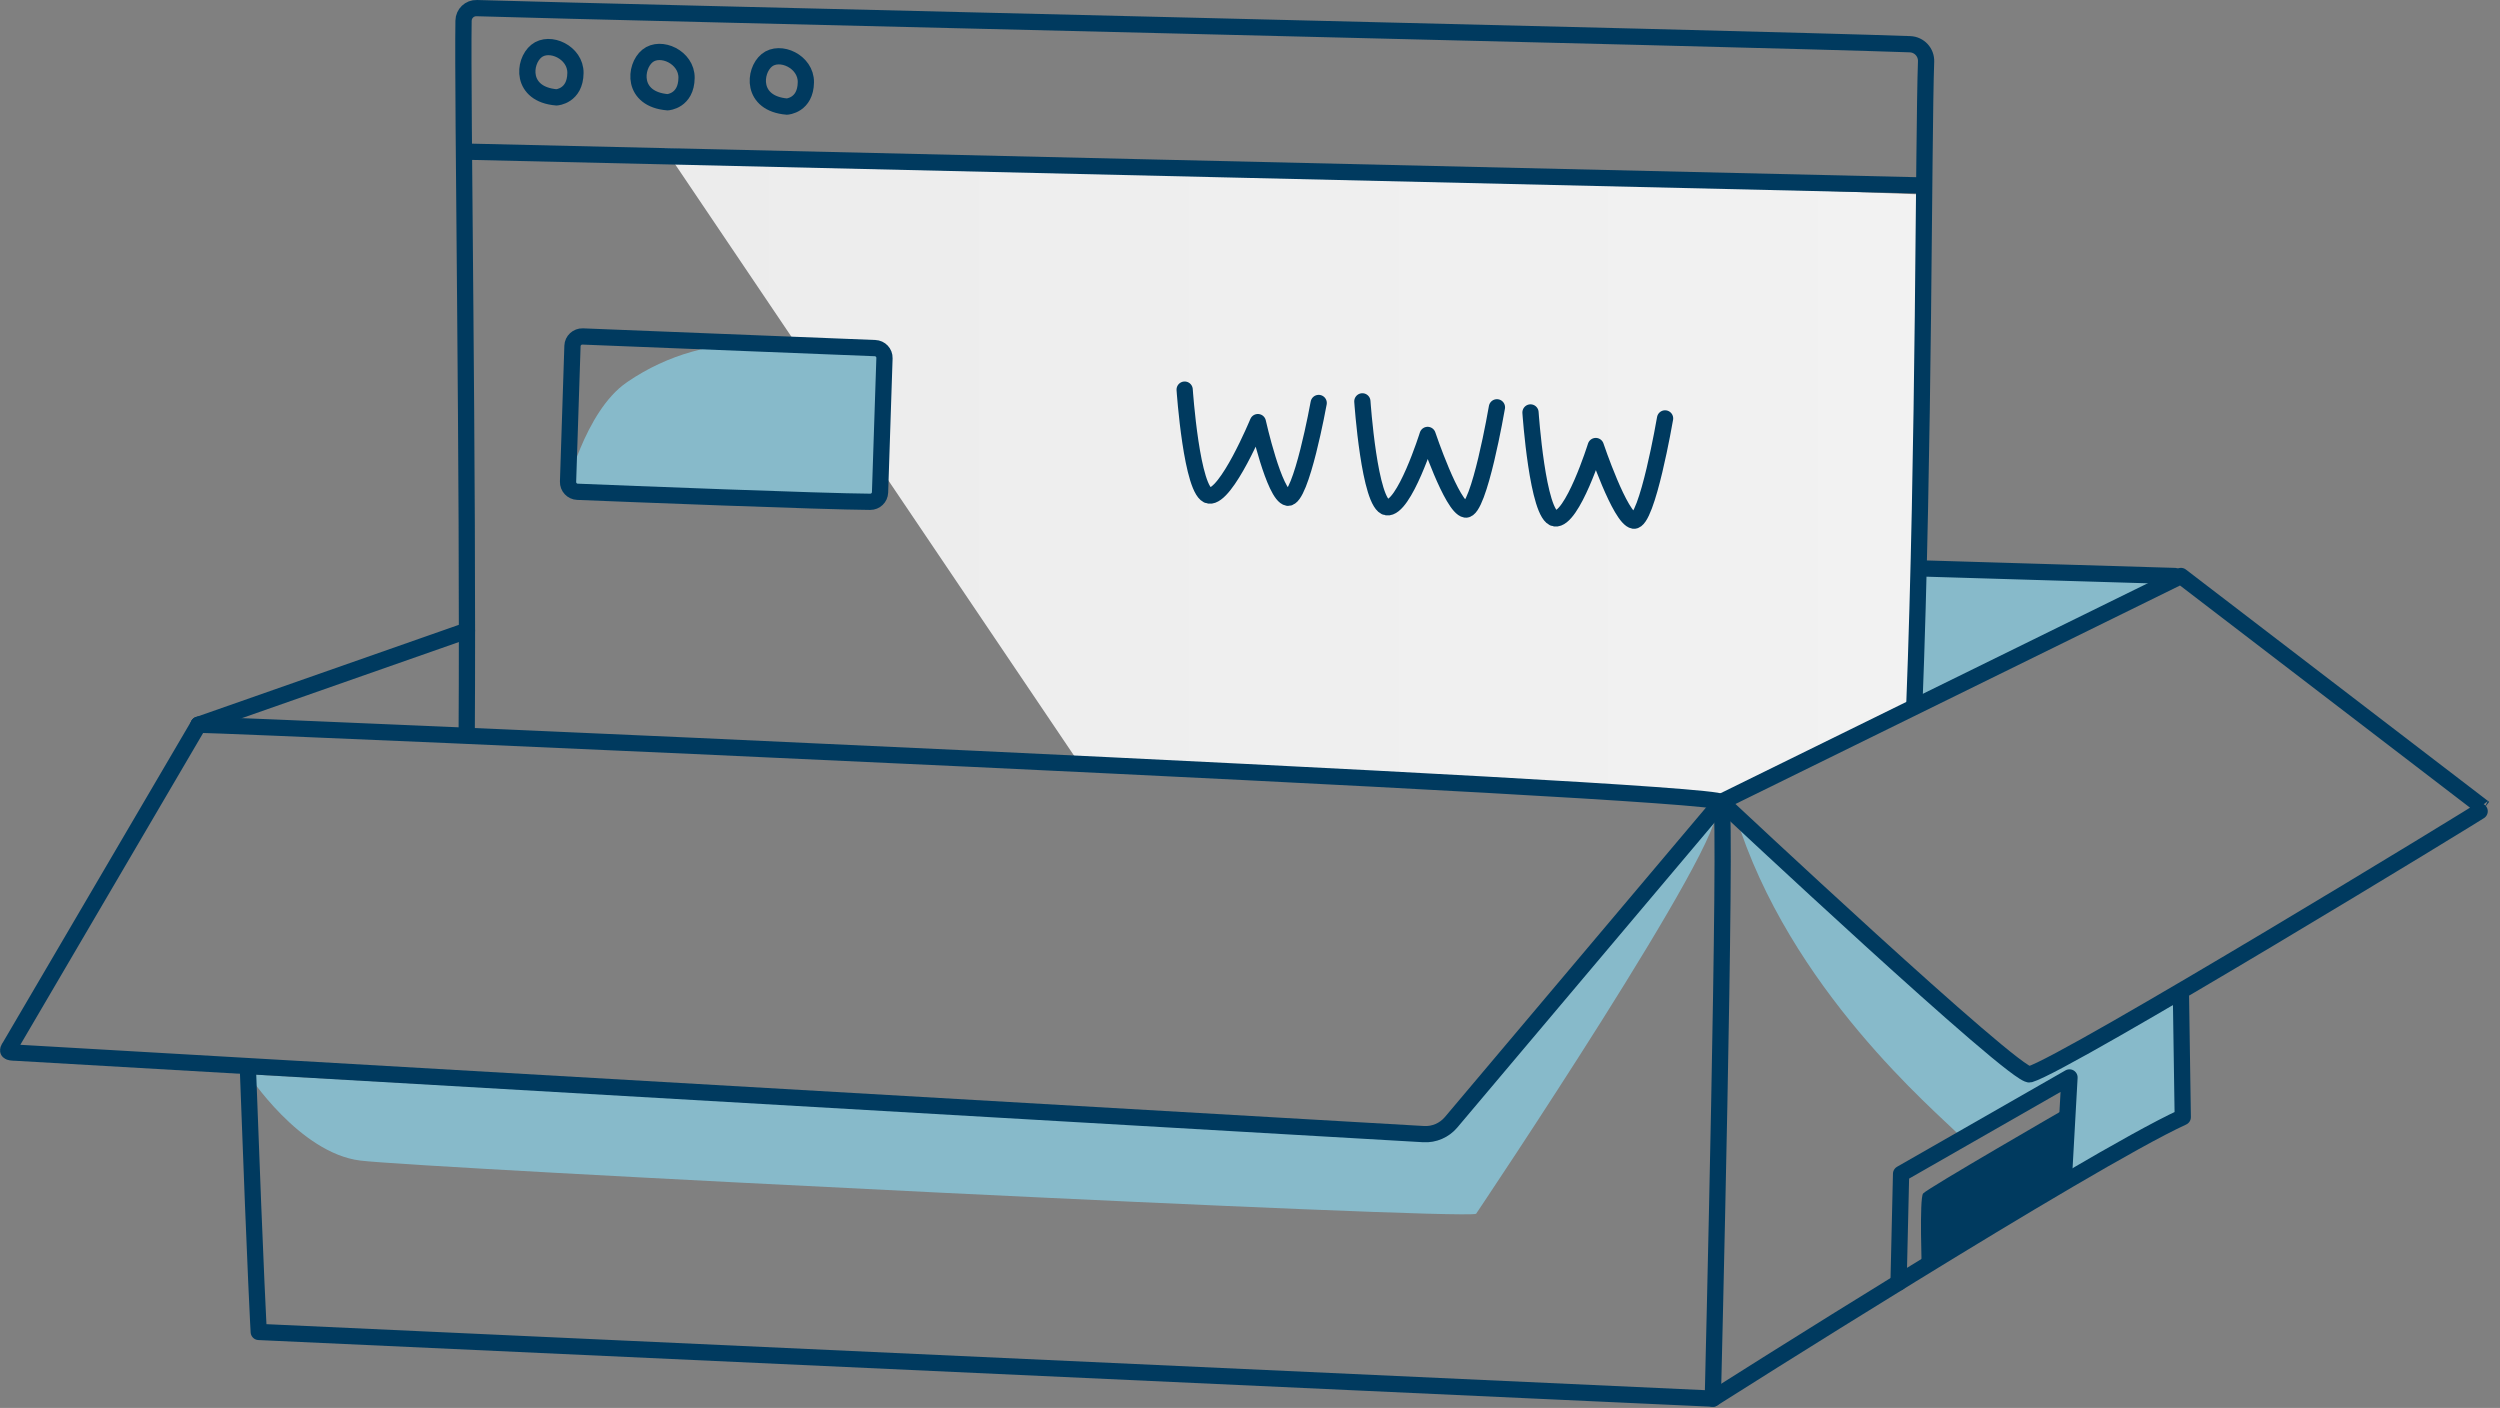 <svg width="277" height="156" viewBox="0 0 277 156" fill="none" xmlns="http://www.w3.org/2000/svg">
<rect x="0" y="0" width="277" height="156" fill="#808080" stroke="none"/>
<g clip-path="url(#clip0_2645_13661)">
<path d="M212.88 62.55L212.29 78.65C212.29 78.65 219.71 74.64 222.88 73.05C230.23 69.38 232.28 68.98 240.96 63.82L212.88 62.55Z" fill="#87BACA"/>
<path d="M73.62 16.45L88.19 38.05L98.07 38.67L98.01 52.61L119.56 84.55L190.79 89.15L212.1 78.37L213.06 21.55L73.62 16.45Z" fill="url(#paint0_linear_2645_13661)"/>
<path d="M62.69 54.49C62.69 54.49 64.79 45.56 69.43 42.38C69.48 42.35 69.52 42.31 69.57 42.28C73.97 39.29 79.15 37.85 84.38 38.07L98.07 38.66L97.45 55.63L62.69 54.49Z" fill="#87BACA"/>
<path d="M212.1 78.35C213.21 49.86 213.11 15.21 213.41 6.82C213.45 5.8 212.66 4.94 211.63 4.9C194.23 4.27 67.8 1.37 52.83 0.9C52.03 0.87 51.37 1.5 51.36 2.3C51.22 10.59 51.89 52.01 51.71 81.53" stroke="#003A5F" stroke-width="1.8" stroke-miterlimit="10"/>
<path d="M51.11 16.79L213.07 20.55" stroke="#003A5F" stroke-width="1.8" stroke-miterlimit="10"/>
<path d="M61.66 10.79C61.66 10.79 63.73 10.67 63.76 8.09C63.79 5.8 60.89 4.47 59.43 5.66C57.96 6.85 57.66 10.45 61.66 10.79Z" stroke="#003A5F" stroke-width="1.8" stroke-miterlimit="10"/>
<path d="M73.97 11.33C73.97 11.33 76.04 11.21 76.07 8.63C76.1 6.34 73.2 5.01 71.74 6.2C70.28 7.39 69.97 10.99 73.97 11.33Z" stroke="#003A5F" stroke-width="1.8" stroke-miterlimit="10"/>
<path d="M87.19 11.81C87.19 11.81 89.26 11.69 89.29 9.11C89.32 6.82 86.42 5.49 84.96 6.68C83.5 7.87 83.2 11.47 87.19 11.81Z" stroke="#003A5F" stroke-width="1.8" stroke-miterlimit="10"/>
<path d="M63.43 38.33L62.94 53.37C62.92 53.97 63.39 54.47 63.98 54.49C69.13 54.7 91.2 55.57 96.42 55.6C97.01 55.6 97.49 55.14 97.51 54.55L98 39.69C98.02 39.09 97.55 38.59 96.95 38.57L64.56 37.28C63.96 37.26 63.45 37.73 63.43 38.33Z" stroke="#003A5F" stroke-width="1.8" stroke-miterlimit="10"/>
<path d="M150.95 44.47C150.95 44.47 151.73 55.96 153.66 56.21C155.59 56.46 158.18 48.19 158.18 48.19C158.18 48.19 160.88 56.22 162.38 56.46C163.88 56.69 165.86 45.13 165.86 45.13" stroke="#003A5F" stroke-width="1.8" stroke-miterlimit="10" stroke-linecap="round" stroke-linejoin="round"/>
<path d="M169.58 45.7C169.58 45.7 170.36 57.19 172.29 57.44C174.22 57.69 176.81 49.42 176.81 49.42C176.81 49.42 179.51 57.45 181.01 57.69C182.51 57.92 184.49 46.36 184.49 46.36" stroke="#003A5F" stroke-width="1.8" stroke-miterlimit="10" stroke-linecap="round" stroke-linejoin="round"/>
<path d="M131.26 43.17C131.26 43.17 132.04 54.66 133.97 54.91C135.9 55.16 139.37 46.77 139.37 46.77C139.37 46.77 141.19 54.91 142.68 55.15C144.17 55.39 146.11 44.65 146.11 44.65" stroke="#003A5F" stroke-width="1.8" stroke-miterlimit="10" stroke-linecap="round" stroke-linejoin="round"/>
<path d="M224.91 119.05C223.62 119.69 192.3 90.33 192.3 90.33C198.23 109.59 214.54 123.17 217.08 125.77C217.86 126.57 223.33 122.88 228.84 119.66C230.52 118.68 227.75 131.73 229.3 130.98C231.03 130.15 241.86 123.79 241.86 123.79C241.86 123.79 241.36 113.21 241.47 113.14C242.84 112.28 241.35 109.44 241.35 109.44C241.34 109.45 226.21 118.41 224.91 119.05Z" fill="#87BACA"/>
<path d="M27.49 119.03C27.49 119.03 33.16 127.75 39.91 128.59C46.66 129.43 161.72 135.19 163.55 134.49C163.55 134.49 191.8 92.43 190.11 89.57L161.09 124.4C160.07 125.63 158.52 126.3 156.92 126.21L27.49 119.03Z" fill="#87BACA"/>
<path d="M210.36 142.11L210.64 130.06L229.3 119.38L228.68 130.51" stroke="#003A5F" stroke-width="1.8" stroke-miterlimit="10" stroke-linecap="round" stroke-linejoin="round"/>
<path d="M240.96 63.82L212.88 62.98" stroke="#003A5F" stroke-width="1.8" stroke-miterlimit="10" stroke-linecap="round" stroke-linejoin="round"/>
<path d="M212.94 140.8C212.94 140.8 212.65 132.76 213.08 132.24C213.51 131.7 229 122.76 229 122.76L228.86 128.3C228.86 128.3 229.43 130.54 226.99 132.03C224.53 133.52 212.94 140.8 212.94 140.8Z" fill="#003A5F"/>
<path d="M22 80.3C25.64 80.3 190.07 87.47 190.71 88.87C191.37 90.27 189.78 154.97 189.78 154.97L28.67 147.58C28.67 147.58 28.36 142.64 27.49 119.03" stroke="#003A5F" stroke-width="1.8" stroke-miterlimit="10" stroke-linecap="round" stroke-linejoin="round"/>
<path d="M241.65 63.82L190.72 88.85C190.72 88.85 223.39 119.48 224.9 119.04C228.99 117.87 275.35 89.61 275.25 89.56L241.65 63.82Z" stroke="#003A5F" stroke-width="1.8" stroke-miterlimit="10" stroke-linecap="round" stroke-linejoin="round"/>
<path d="M189.78 154.97C189.78 154.97 231.16 128.7 241.85 123.78C241.85 123.78 241.85 123.78 241.65 110.4" stroke="#003A5F" stroke-width="1.8" stroke-miterlimit="10" stroke-linecap="round" stroke-linejoin="round"/>
<path d="M190.72 88.86L160.78 124.35C160.03 125.24 158.9 125.73 157.74 125.66L1.81 116.64C0.86 116.62 0.7 116.52 1.13 115.9L22 80.3" stroke="#003A5F" stroke-width="1.8" stroke-miterlimit="10" stroke-linecap="round" stroke-linejoin="round"/>
<path d="M22 80.3L51.74 69.87" stroke="#003A5F" stroke-width="1.8" stroke-miterlimit="10" stroke-linecap="round" stroke-linejoin="round"/>
</g>
<defs>
<linearGradient id="paint0_linear_2645_13661" x1="73.615" y1="52.788" x2="213.066" y2="52.788" gradientUnits="userSpaceOnUse">
<stop stop-color="#ECECEC"/>
<stop offset="1" stop-color="#F2F2F2"/>
</linearGradient>
<clipPath id="clip0_2645_13661">
<rect width="276.16" height="155.86" fill="white"/>
</clipPath>
</defs>
</svg>
